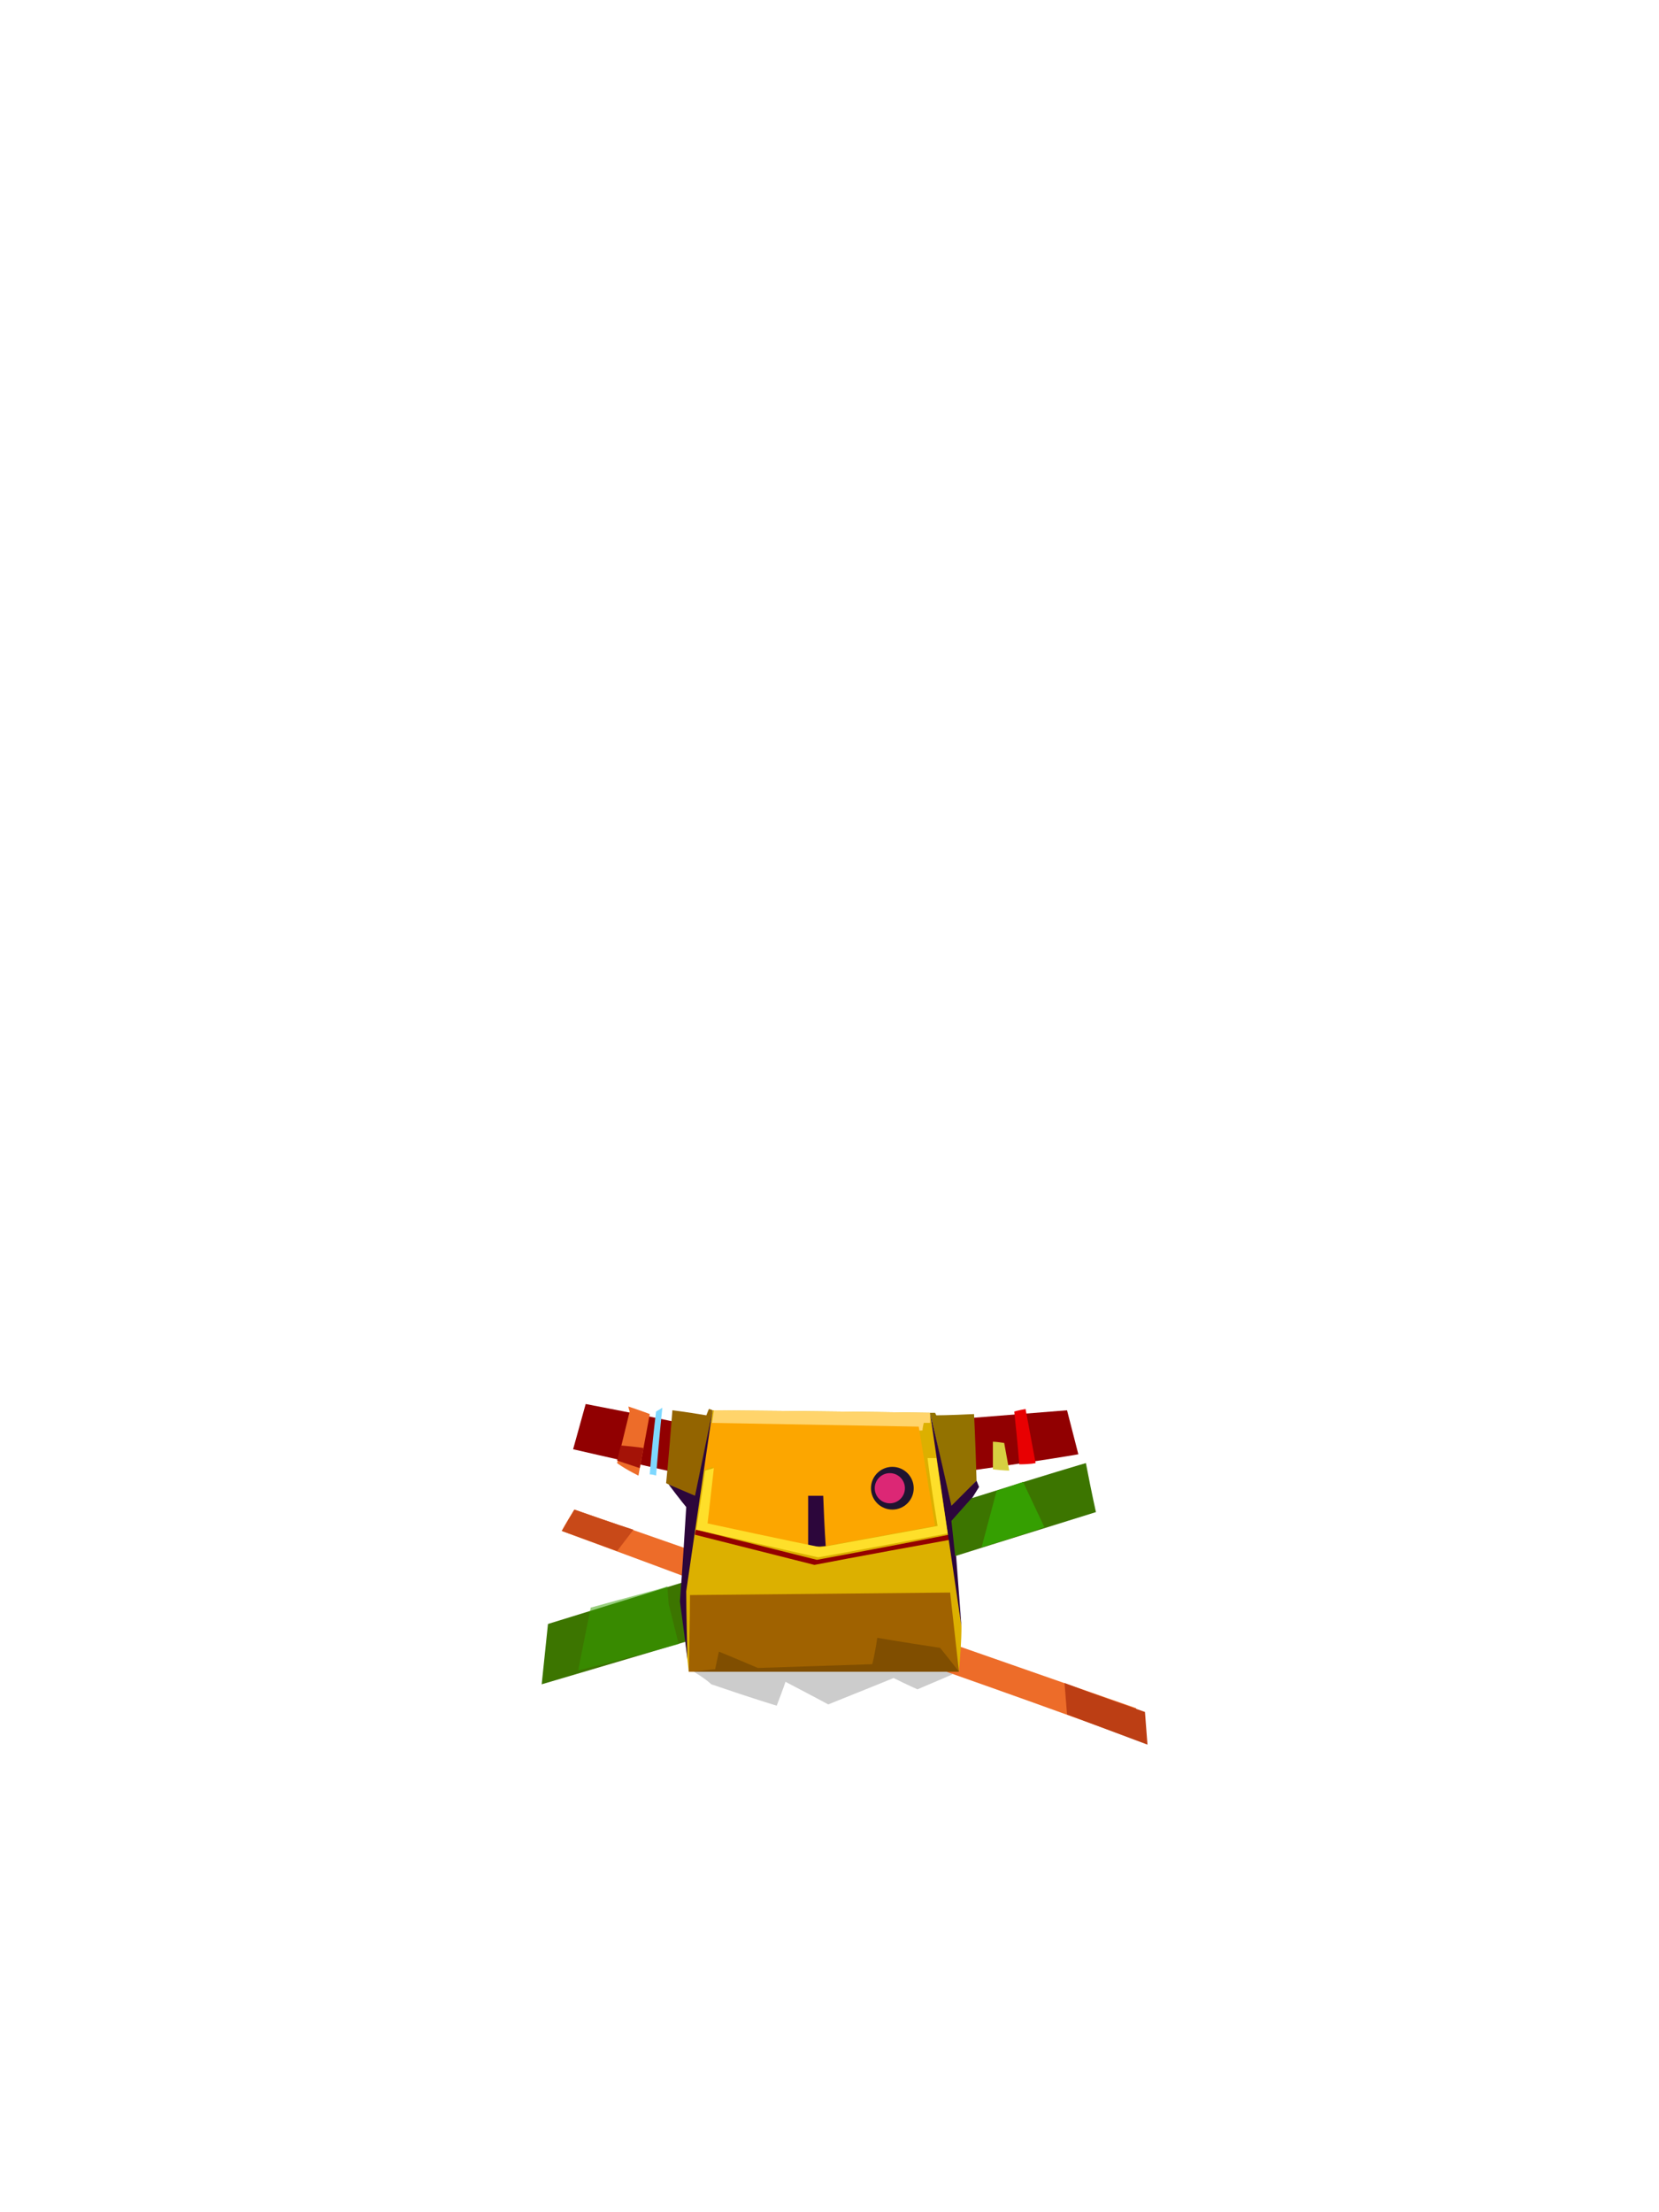 <?xml version="1.0" encoding="UTF-8"?><svg width="1320px" height="1760px" viewBox="0 0 1320 1760" version="1.1" xmlns="http://www.w3.org/2000/svg" xmlns:xlink="http://www.w3.org/1999/xlink"><defs></defs><g transform=" translate(431,1117)" id="id-91962"><path d=" M 112,142 L 115,189 L 0,223 L 5,175 C 76,153 112,142 112,142 Z" fill="#3C7500" id="id-91963"></path><path d=" M 39,162 C 71,153 92,148 100,145 L 101,159 L 109,191 C 76,200 49,207 29,212 L 39,162 Z" fill="#359F01" opacity="0.505" id="id-91964"></path><path d=" M 26,84 C 19,95 16,101 16,101 C 81,125 113,137 113,137 L 115,115 C 55,94 26,84 26,84 Z" fill="#ED6C29" id="id-91965"></path><path d=" M 73,100 L 60,117 L 16,101 L 26,84 C 57,95 73,100 73,100 Z" fill="#C84918" id="id-91966"></path><path d=" M 322,213 C 424,249 475,268 475,268 C 474,251 473,242 473,242 L 327,191 C 324,205 322,213 322,213 Z" fill="#ED6C29" id="id-91967"></path><path d=" M 117,213 L 111,158 C 128,56 136,5 136,5 C 252,6 309,7 309,7 C 319,63 327,120 334,177 C 334,189 333,201 332,213 L 117,213 Z" fill="#DCB000" id="id-91968"></path><path d=" M 416,222 L 418,247 L 482,271 L 480,245 C 437,230 416,222 416,222 Z" fill="#BC3E14" id="id-91969"></path><path d=" M 117,213 C 118,173 118,152 118,152 L 325,150 L 332,213 C 189,213 117,213 117,213 Z" fill="#A06200" id="id-91970"></path><path d=" M 121,213 C 131,219 135,223 135,223 C 170,235 187,240 187,240 C 192,227 194,221 194,221 C 217,233 228,239 228,239 C 263,225 280,218 280,218 C 292,224 299,227 299,227 C 318,219 327,215 327,215 C 324,213 322,213 322,213 C 329,213 332,213 332,213 C 322,200 317,194 317,194 C 284,189 267,186 267,186 C 265,200 263,207 263,207 C 203,209 172,210 172,210 C 151,201 141,197 141,197 L 138,211 C 127,212 121,213 121,213 Z" fill="#000000" fill-opacity="0.200" id="id-91971"></path><path d=" M 140,24 L 134,25 L 137,5 C 252,6 309,7 309,7 C 309,12 309,15 309,15 C 306,15 304,15 304,15 C 303,19 303,21 303,21 C 260,24 238,26 238,26 L 142,17 C 140,22 140,24 140,24 Z" fill="#FFD46B" id="id-91972"></path><path d=" M 134,15 C 130,40 128,53 128,53 C 134,51 136,50 136,50 C 133,80 131,96 131,96 C 185,107 212,112 212,112 C 222,113 226,113 226,113 L 313,97 L 300,18 L 134,15 Z" fill="#FCA600" id="id-91973"></path><path d=" M 212,73 L 224,73 C 225,100 226,113 226,113 L 212,114 C 212,87 212,73 212,73 Z" fill="#2C063B" id="id-91974"></path><path d=" M 123,100 C 187,116 219,124 219,124 C 289,111 324,104 324,104 C 325,107 325,108 325,108 C 253,121 217,128 217,128 L 122,104 C 122,101 123,100 123,100 Z" fill="#940000" id="id-91975"></path><path d=" M 105,14 C 104,40 104,54 104,54 C 51,42 25,36 25,36 L 35,0 C 82,9 105,14 105,14 Z" fill="#910001" id="id-91976"></path><path d=" M 69,2 C 81,6 86,8 86,8 C 80,40 77,57 77,57 C 65,51 60,47 60,47 L 70,6 C 69,3 69,2 69,2 Z" fill="#ED6C29" id="id-91977"></path><path d=" M 63,33 C 75,34 81,35 81,35 C 79,46 78,51 78,51 L 60,45 L 63,33 Z" fill="#A41307" id="id-91978"></path><path d=" M 86,56 C 89,56 91,57 91,57 C 94,21 96,3 96,3 L 91,6 C 87,39 86,56 86,56 Z" fill="#7ED8FF" id="id-91979"></path><path d=" M 343,11 C 342,39 341,53 341,53 C 399,45 427,40 427,40 L 418,5 C 368,9 343,11 343,11 Z" fill="#910001" id="id-91980"></path><path d=" M 359,30 C 359,45 359,52 359,52 C 368,53 372,53 372,53 L 368,31 C 362,30 359,30 359,30 Z" fill="#D7D041" id="id-91981"></path><path d=" M 376,6 C 379,34 380,48 380,48 C 389,48 393,47 393,47 L 385,4 C 379,5 376,6 376,6 Z" fill="#E80002" id="id-91982"></path><path d=" M 326,83 C 339,69 346,61 346,61 C 345,26 344,8 344,8 C 324,9 314,9 314,9 L 313,7 L 309,7 L 326,83 Z" fill="#937200" id="id-91983"></path><path d=" M 104,5 C 101,44 99,63 99,63 L 123,75 C 132,28 136,5 136,5 C 134,4 133,4 133,4 L 131,9 C 113,6 104,5 104,5 Z" fill="#936400" id="id-91984"></path><path d=" M 101,64 C 110,76 115,82 115,82 C 112,132 110,157 110,157 C 114,187 116,203 116,203 C 115,167 115,149 115,149 L 136,5 L 122,73 L 101,64 Z" fill="#2C063B" id="id-91985"></path><path d=" M 309,7 L 334,177 C 330,125 328,98 328,98 L 348,66 L 346,61 L 326,81 C 315,32 309,7 309,7 Z" fill="#2C063C" id="id-91986"></path><path d=" M 342,75 C 402,56 433,47 433,47 C 438,73 441,86 441,86 C 367,109 329,121 329,121 L 326,93 L 342,75 Z" fill="#3C7500" id="id-91987"></path><path d=" M 362,69 C 354,99 350,114 350,114 C 383,104 400,98 400,98 L 383,62 C 369,67 362,69 362,69 Z" fill="#359F01" id="id-91988"></path><circle cx="279" cy="67" r="17" fill="#201430" id="id-91989"></circle><circle cx="277" cy="67" r="12" fill="#DC2775" id="id-91990"></circle><path d=" M 130,53 C 134,52 137,51 137,51 L 132,95 C 192,108 222,114 222,114 L 315,97 C 309,61 307,43 307,43 C 311,43 314,43 314,43 C 320,83 323,103 323,103 C 254,116 220,122 220,122 L 123,100 C 128,69 130,53 130,53 Z" fill="#FEDF2A" id="id-91991"></path></g></svg>